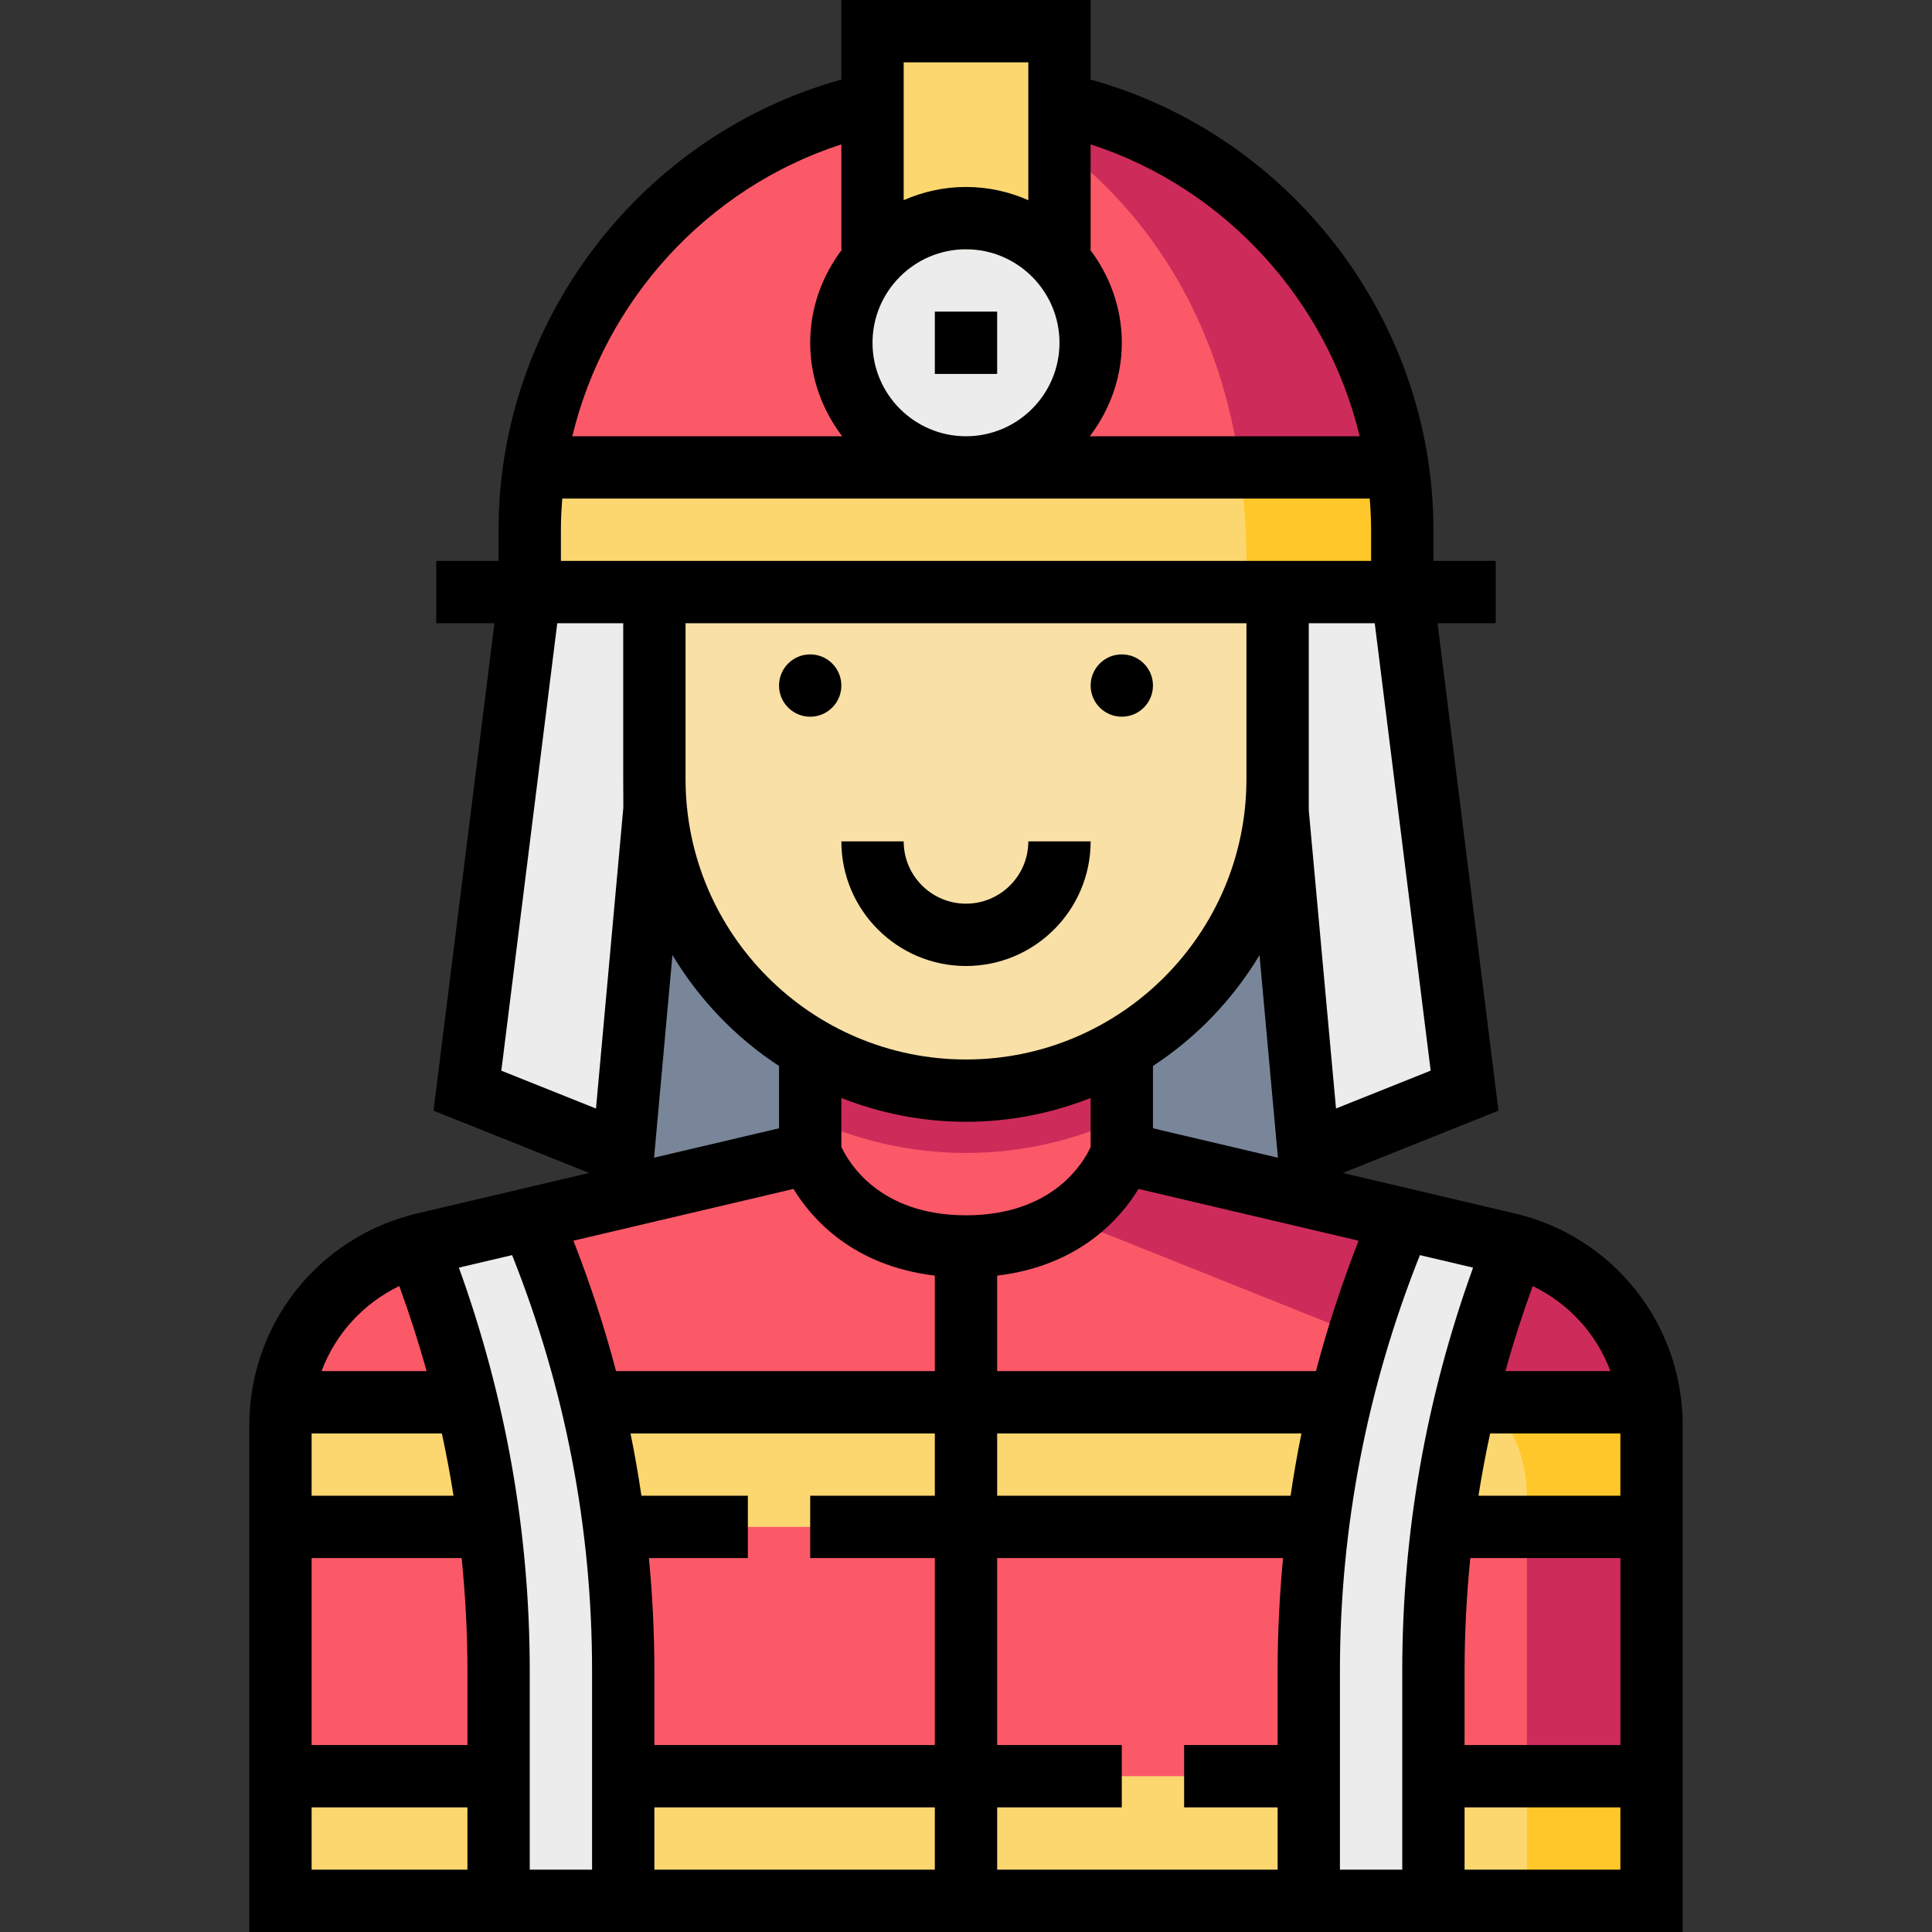 <?xml version="1.0" encoding="iso-8859-1"?>
<!-- Generator: Adobe Illustrator 19.0.0, SVG Export Plug-In . SVG Version: 6.00 Build 0)  -->
<svg version="1.1" id="Capa_1" xmlns="http://www.w3.org/2000/svg" xmlns:xlink="http://www.w3.org/1999/xlink" x="0px" y="0px"
	 viewBox="0 0 496 496" style="enable-background:new 0 0 496 496;" xml:space="preserve">
<rect x="0" y="0" width="496" height="496" fill="#333333" stroke="none"/>
<rect x="160" y="192" style="fill:#798699;" width="176" height="120"/>
<path style="fill:#FB5968;" d="M272,26.576h-48C173.68,37.56,136,82.384,136,136v16h224v-16C360,82.384,322.32,37.56,272,26.576z"/>
<path style="fill:#CD2C5A;" d="M360,152v-16c0-53.616-37.68-98.44-88-109.424h-17.944C271.328,34.816,320,65,320,144
	c0,2.768,0,5.416,0,8H360z"/>
<path style="fill:#FCD770;" d="M358.768,120H137.232c-0.744,5.232-1.232,10.56-1.232,16v16h224v-16
	C360,130.56,359.512,125.232,358.768,120z"/>
<path style="fill:#FFC729;" d="M358.768,120h-40.48c1.04,7.48,1.712,15.4,1.712,24c0,2.768,0,5.416,0,8h40v-16
	C360,130.56,359.512,125.232,358.768,120z"/>
<circle style="fill:#ECECEC;" cx="248" cy="88" r="32"/>
<rect x="224" y="8" style="fill:#FCD770;" width="48" height="56"/>
<polygon style="fill:#ECECEC;" points="136,152 120,280 160,296 168,208 328,208 336,296 376,280 360,152 "/>
<path style="fill:#FB5968;" d="M386.992,319.296L288,296v-40h-80v40l-98.992,23.296C87.32,324.392,72,343.744,72,366.016V488h352
	V366.016C424,343.744,408.68,324.392,386.992,319.296z"/>
<g>
	<path style="fill:#CD2C5A;" d="M386.992,319.296L288,296l-16,16l97.728,39.088C383.176,356.472,392,369.504,392,383.984V488h32
		V366.016C424,343.744,408.68,324.392,386.992,319.296z"/>
	<path style="fill:#CD2C5A;" d="M208,287.16c12.192,5.616,25.712,8.84,40,8.84s27.808-3.224,40-8.84V256h-80V287.16z"/>
</g>
<path style="fill:#F9E0A6;" d="M168,152v48c0,44.184,35.816,80,80,80s80-35.816,80-80v-48H168z"/>
<rect x="72" y="456" style="fill:#FCD770;" width="352" height="32"/>
<rect x="392" y="456" style="fill:#FFC729;" width="32" height="32"/>
<path style="fill:#FCD770;" d="M72,366.016V392h352v-25.984c0-2.048-0.264-4.032-0.512-6.016H72.512
	C72.264,361.984,72,363.976,72,366.016z"/>
<path style="fill:#FFC729;" d="M423.488,360H382.64c5.896,6.408,9.36,14.912,9.36,23.984V392h32v-25.984
	C424,363.976,423.736,361.984,423.488,360z"/>
<g>
	<path style="fill:#ECECEC;" d="M368,488v-59.072c0-37.312,7.032-74.264,20.712-108.928L360,312l0,0
		c-15.832,36.952-24,76.728-24,116.928V488H368z"/>
	<path style="fill:#ECECEC;" d="M128,488v-59.072c0-37.312-7.032-74.264-20.712-108.928L136,312l0,0
		c15.832,36.952,24,76.728,24,116.928V488H128z"/>
</g>
<circle cx="288" cy="176" r="8"/>
<circle cx="208" cy="176" r="8"/>
<path d="M248,248c17.648,0,32-14.352,32-32h-16c0,8.824-7.176,16-16,16s-16-7.176-16-16h-16C216,233.648,230.352,248,248,248z"/>
<path d="M388.832,311.504l-44.104-10.376l39.976-15.992L369.064,160H384v-16h-16v-8c0-53.816-36.656-101.344-88-115.568V0h-64
	v20.432C164.664,34.648,128,82.184,128,136v8h-16v16h14.936l-15.64,125.136l39.976,15.992l-44.104,10.376
	C81.752,317.488,64,339.896,64,366.016V496h368V366.016C432,339.896,414.24,317.488,388.832,311.504z M113.44,368
	c1.144,5.304,2.152,10.64,2.992,16H80v-16H113.44z M118.52,400c0.96,9.576,1.48,19.224,1.48,28.928V448H80v-48H118.52z
	 M117.808,325.44l13.664-3.216C145.04,356.288,152,392.136,152,428.928V480h-16v-51.072C136,393.456,129.832,358.696,117.808,325.44
	z M176,160h144v40c0,39.696-32.296,72-72,72c-39.696,0-72-32.304-72-72V160z M331.328,384H256v-16h78.12
	C333.04,373.304,332.12,378.64,331.328,384z M240,400v48h-72v-19.072c0-9.712-0.496-19.352-1.4-28.928H192v-16h-27.328
	c-0.792-5.36-1.712-10.696-2.8-16H240v16h-32v16H240z M337.848,352H256v-24.512c20.952-2.504,31.56-14.488,36.288-22.256
	l56.496,13.288C344.504,329.52,340.808,340.672,337.848,352z M248,288c11.296,0,22.064-2.216,32-6.112v12.568
	C278.264,298.28,270.448,312,248,312c-22.28,0-30.176-13.616-32-17.568v-12.544C225.936,285.784,236.704,288,248,288z
	 M203.704,305.232C208.44,313,219.04,324.984,240,327.488V352h-81.848c-2.96-11.328-6.648-22.48-10.936-33.48L203.704,305.232z
	 M168,464h72v16h-72V464z M256,464h32v-16h-32v-48h73.4c-0.904,9.576-1.4,19.216-1.4,28.928V448h-24v16h24v16h-72V464z M344,428.928
	c0-36.792,6.968-72.64,20.528-106.704l13.656,3.216C366.168,358.688,360,393.448,360,428.928V480h-16V428.928z M376,428.928
	c0-9.704,0.52-19.352,1.472-28.928H416v48h-40V428.928z M379.568,384c0.84-5.36,1.848-10.696,2.992-16H416v16H379.568z M413.44,352
	h-26.96c2.04-7.352,4.384-14.632,7.016-21.84C402.776,334.664,409.888,342.464,413.44,352z M296,289.664v-16
	c11.136-7.28,20.472-17.024,27.352-28.44l4.728,51.992L296,289.664z M367.296,274.864l-24.304,9.72L336,208v-8v-40h16.936
	L367.296,274.864z M349.072,112h-69.28c5.08-6.704,8.208-14.96,8.208-24s-3.128-17.296-8.208-24H280V37.064
	C314.56,48.272,340.688,77.144,349.072,112z M224,88c0-13.232,10.768-24,24-24s24,10.768,24,24s-10.768,24-24,24S224,101.232,224,88
	z M264,16v35.392C259.088,49.232,253.696,48,248,48s-11.088,1.232-16,3.392V16H264z M216,37.064V64h0.208
	C211.128,70.704,208,78.96,208,88s3.128,17.296,8.208,24h-69.28C155.312,77.144,181.44,48.272,216,37.064z M144,136
	c0-2.688,0.144-5.352,0.352-8h207.296c0.208,2.648,0.352,5.312,0.352,8v8H144V136z M143.064,160H160v40l0.032,7.28l-7.024,77.312
	l-24.304-9.72L143.064,160z M172.632,245.192c6.88,11.424,16.224,21.184,27.368,28.472v16l-32.08,7.544L172.632,245.192z
	 M102.504,330.16c2.624,7.208,4.976,14.488,7.016,21.84H82.56C86.112,342.464,93.224,334.664,102.504,330.16z M80,464h40v16H80V464z
	 M376,480v-16h40v16H376z"/>
<rect x="240" y="80" width="16" height="16"/>
<g>
</g>
<g>
</g>
<g>
</g>
<g>
</g>
<g>
</g>
<g>
</g>
<g>
</g>
<g>
</g>
<g>
</g>
<g>
</g>
<g>
</g>
<g>
</g>
<g>
</g>
<g>
</g>
<g>
</g>
</svg>
